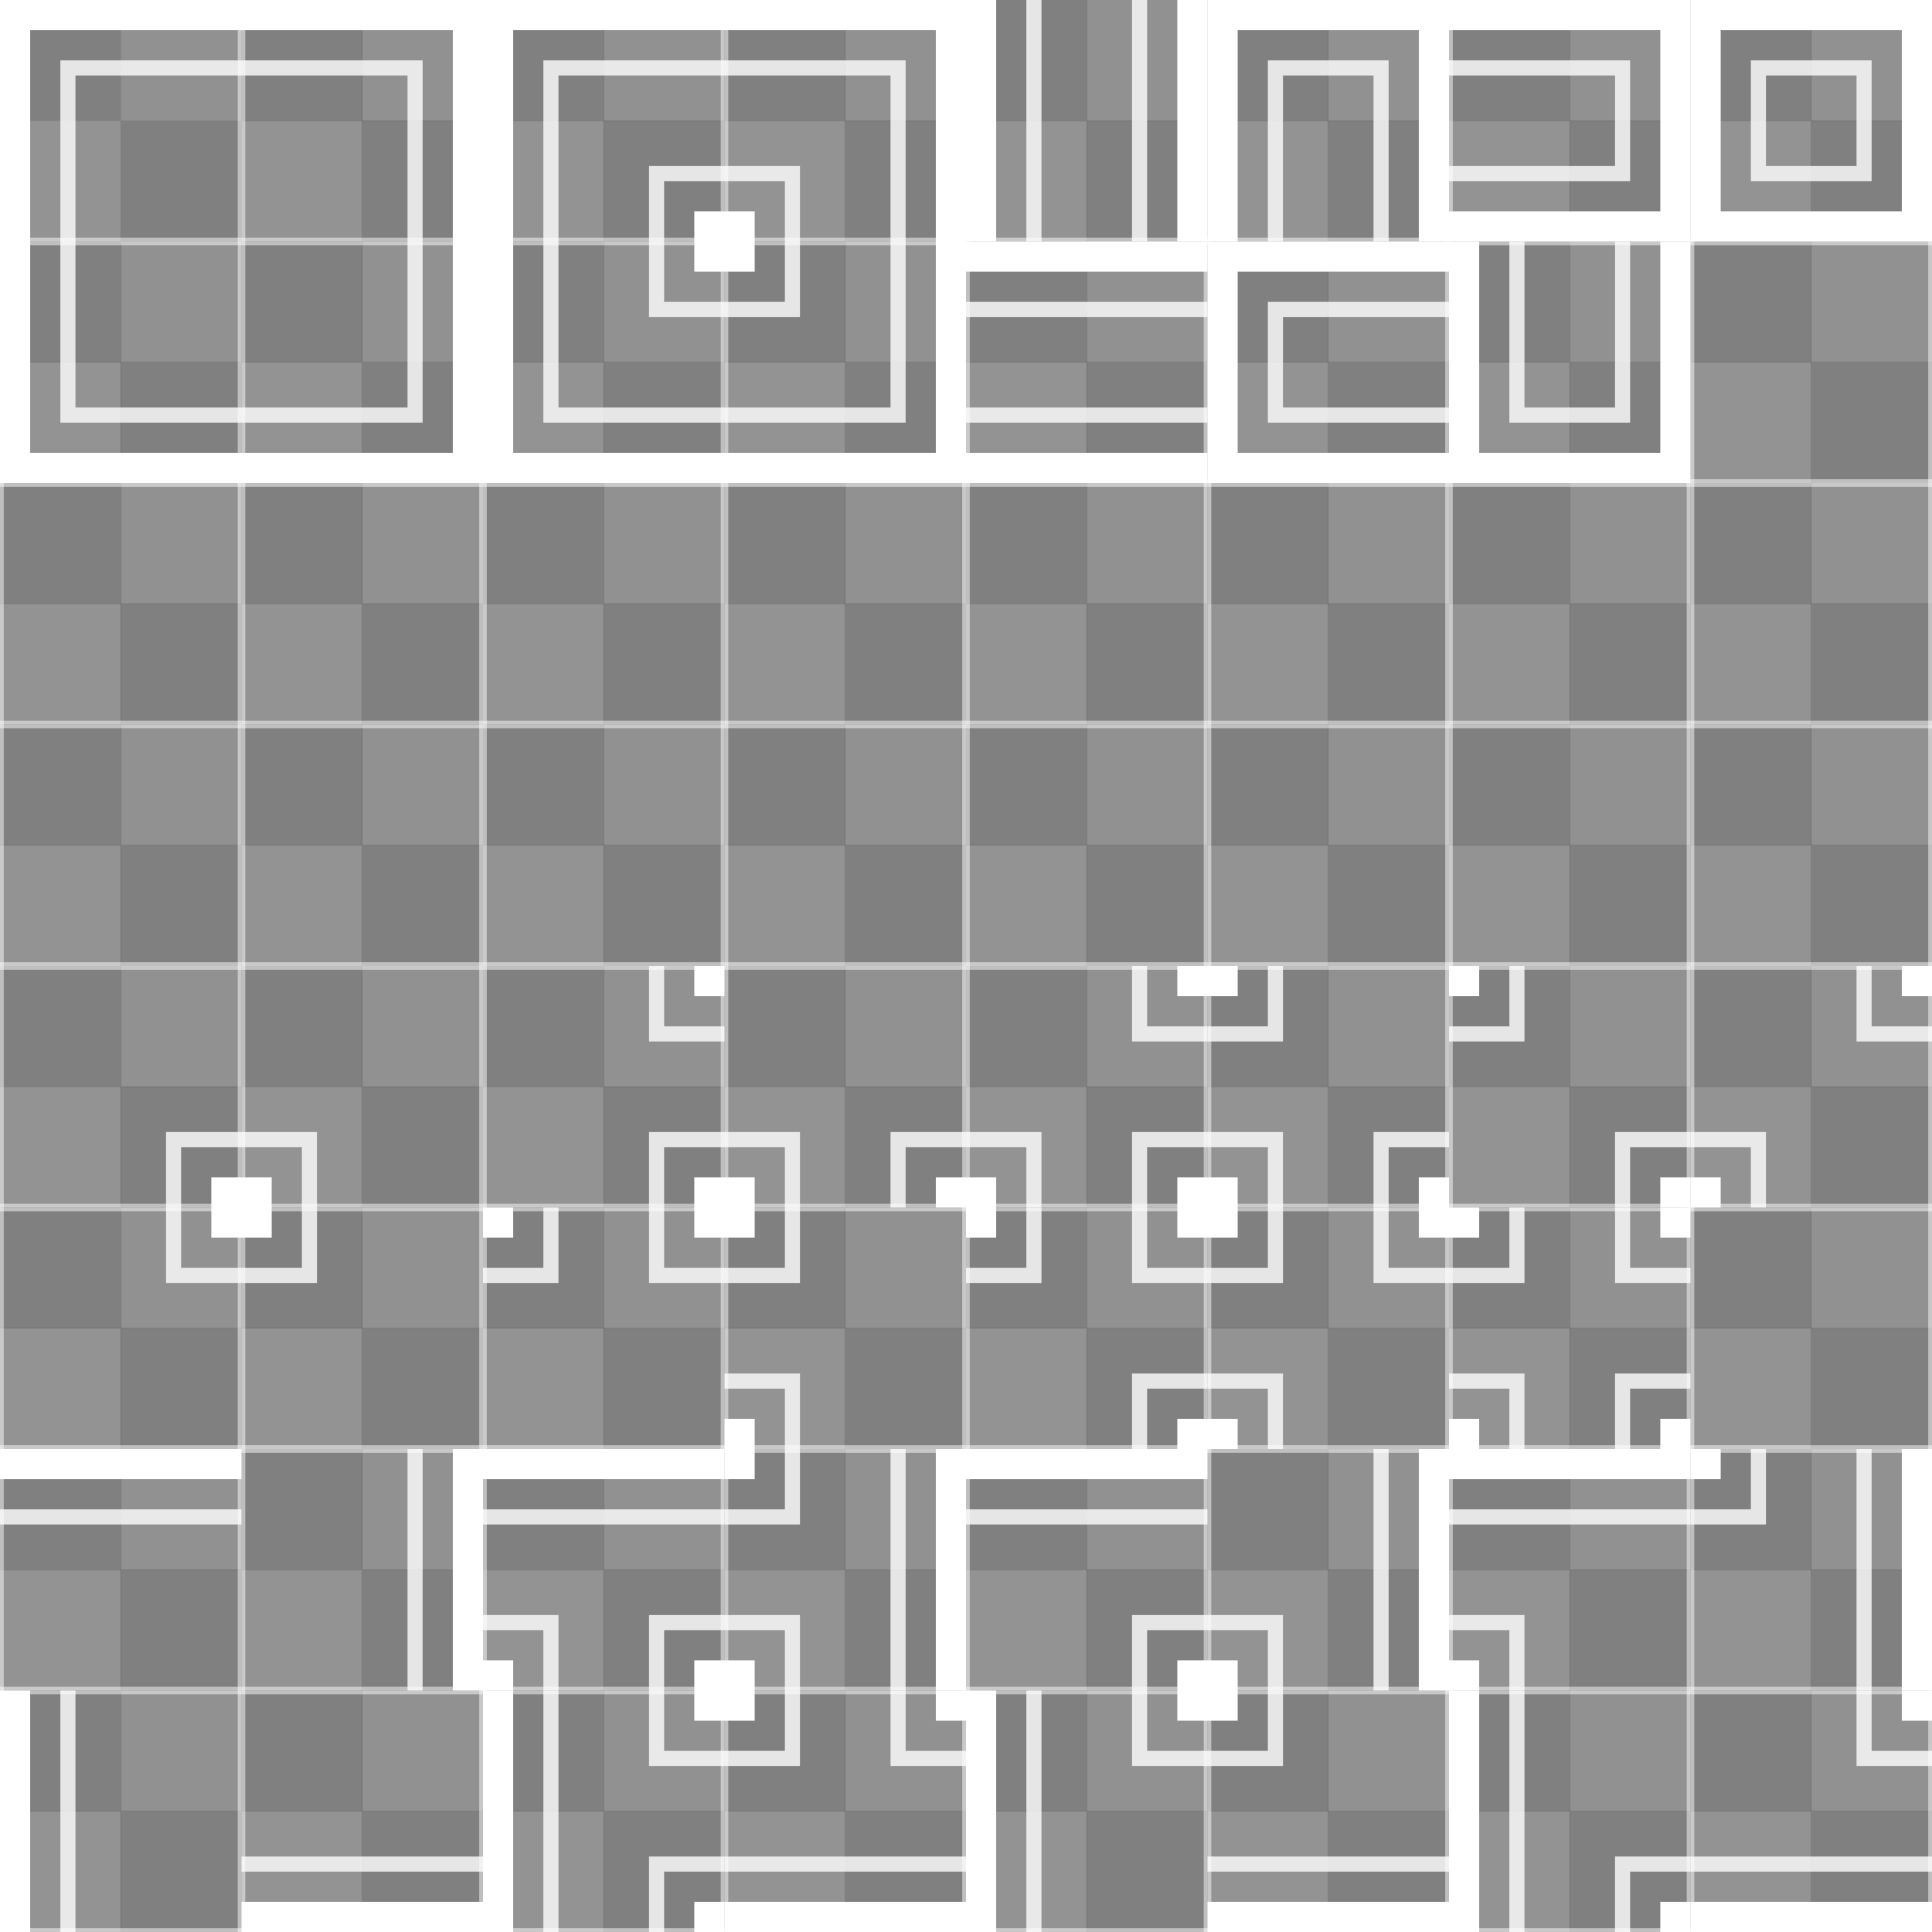 <?xml version="1.0" encoding="UTF-8" standalone="no"?>
<!-- Created with Inkscape (http://www.inkscape.org/) -->

<svg
   width="256mm"
   height="256mm"
   viewBox="0 0 256 256"
   version="1.1"
   id="svg1"
   inkscape:version="1.4 (86a8ad7, 2024-10-11)"
   sodipodi:docname="PrototypeTilesheet.svg"
   inkscape:export-filename="..\StarterKit\Tiles\PrototypeTilesheet.png"
   inkscape:export-xdpi="50.799999"
   inkscape:export-ydpi="50.799999"
   xmlns:inkscape="http://www.inkscape.org/namespaces/inkscape"
   xmlns:sodipodi="http://sodipodi.sourceforge.net/DTD/sodipodi-0.dtd"
   xmlns:xlink="http://www.w3.org/1999/xlink"
   xmlns="http://www.w3.org/2000/svg"
   xmlns:svg="http://www.w3.org/2000/svg">
  <rect x="0" y="0" width="256" height="256" fill="#333333" stroke="none"/>
  <sodipodi:namedview
     id="namedview1"
     pagecolor="#ffffff"
     bordercolor="#111111"
     borderopacity="1"
     inkscape:showpageshadow="0"
     inkscape:pageopacity="0"
     inkscape:pagecheckerboard="1"
     inkscape:deskcolor="#d1d1d1"
     inkscape:document-units="mm"
     showgrid="true"
     inkscape:zoom="0.5718645"
     inkscape:cx="451.15582"
     inkscape:cy="404.81618"
     inkscape:window-width="1920"
     inkscape:window-height="991"
     inkscape:window-x="1911"
     inkscape:window-y="-9"
     inkscape:window-maximized="1"
     inkscape:current-layer="layer1">
    <inkscape:grid
       id="grid1"
       units="mm"
       originx="0"
       originy="0"
       spacingx="1"
       spacingy="1"
       empcolor="#0099e5"
       empopacity="1"
       color="#0099e5"
       opacity="0.471"
       empspacing="32"
       enabled="true"
       visible="true" />
  </sodipodi:namedview>
  <defs
     id="defs1" />
  <g
     inkscape:label="Backgrounds"
     inkscape:groupmode="layer"
     id="layer1">
    <rect
       style="display:none;fill:#727272;fill-opacity:1;stroke:#ffffff;stroke-width:0;stroke-dasharray:none;stroke-opacity:1"
       id="rect20"
       width="256"
       height="256"
       x="0"
       y="0"
       ry="0" />
    <g
       id="g107"
       inkscape:tile-cx="15.999998"
       inkscape:tile-cy="15.999999"
       inkscape:tile-w="32.000001"
       inkscape:tile-h="31.999998"
       inkscape:tile-x0="-2.4159748e-06"
       inkscape:tile-y0="0">
      <rect
         style="fill:#919191;stroke:none;stroke-width:1;stroke-dasharray:none;stroke-opacity:0.499;fill-opacity:1"
         id="rect107"
         width="16"
         height="16"
         x="16"
         y="0"
         ry="0" />
      <rect
         style="fill:#939393;fill-opacity:1;stroke:none;stroke-width:1;stroke-dasharray:none;stroke-opacity:0.499"
         id="rect107-5"
         width="16"
         height="16"
         x="-2.4159749e-06"
         y="16"
         ry="0" />
      <rect
         style="fill:#808080;fill-opacity:1;stroke:none;stroke-width:1;stroke-dasharray:none;stroke-opacity:0.499"
         id="rect107-8"
         width="16"
         height="16"
         x="-7.3115035e-07"
         y="4.4504799e-07"
         ry="0" />
      <rect
         style="fill:#808080;fill-opacity:1;stroke:none;stroke-width:1;stroke-dasharray:none;stroke-opacity:0.499"
         id="rect107-8-1"
         width="16"
         height="16"
         x="16"
         y="16"
         ry="0" />
    </g>
    <use
       x="0"
       y="0"
       inkscape:tiled-clone-of="#g107"
       xlink:href="#g107"
       id="use107" />
    <use
       x="0"
       y="0"
       inkscape:tiled-clone-of="#g107"
       xlink:href="#g107"
       transform="translate(0,32)"
       id="use108" />
    <use
       x="0"
       y="0"
       inkscape:tiled-clone-of="#g107"
       xlink:href="#g107"
       transform="translate(0,64)"
       id="use109" />
    <use
       x="0"
       y="0"
       inkscape:tiled-clone-of="#g107"
       xlink:href="#g107"
       transform="translate(0,96)"
       id="use110" />
    <use
       x="0"
       y="0"
       inkscape:tiled-clone-of="#g107"
       xlink:href="#g107"
       transform="translate(0,128)"
       id="use111" />
    <use
       x="0"
       y="0"
       inkscape:tiled-clone-of="#g107"
       xlink:href="#g107"
       transform="translate(0,160)"
       id="use112" />
    <use
       x="0"
       y="0"
       inkscape:tiled-clone-of="#g107"
       xlink:href="#g107"
       transform="translate(0,192)"
       id="use113" />
    <use
       x="0"
       y="0"
       inkscape:tiled-clone-of="#g107"
       xlink:href="#g107"
       transform="translate(0,224)"
       id="use114" />
    <use
       x="0"
       y="0"
       inkscape:tiled-clone-of="#g107"
       xlink:href="#g107"
       transform="translate(32)"
       id="use115" />
    <use
       x="0"
       y="0"
       inkscape:tiled-clone-of="#g107"
       xlink:href="#g107"
       transform="translate(32,32)"
       id="use116" />
    <use
       x="0"
       y="0"
       inkscape:tiled-clone-of="#g107"
       xlink:href="#g107"
       transform="translate(32,64)"
       id="use117" />
    <use
       x="0"
       y="0"
       inkscape:tiled-clone-of="#g107"
       xlink:href="#g107"
       transform="translate(32,96)"
       id="use118" />
    <use
       x="0"
       y="0"
       inkscape:tiled-clone-of="#g107"
       xlink:href="#g107"
       transform="translate(32,128)"
       id="use119" />
    <use
       x="0"
       y="0"
       inkscape:tiled-clone-of="#g107"
       xlink:href="#g107"
       transform="translate(32,160)"
       id="use120" />
    <use
       x="0"
       y="0"
       inkscape:tiled-clone-of="#g107"
       xlink:href="#g107"
       transform="translate(32,192)"
       id="use121" />
    <use
       x="0"
       y="0"
       inkscape:tiled-clone-of="#g107"
       xlink:href="#g107"
       transform="translate(32,224)"
       id="use122" />
    <use
       x="0"
       y="0"
       inkscape:tiled-clone-of="#g107"
       xlink:href="#g107"
       transform="translate(64)"
       id="use123" />
    <use
       x="0"
       y="0"
       inkscape:tiled-clone-of="#g107"
       xlink:href="#g107"
       transform="translate(64,32)"
       id="use124" />
    <use
       x="0"
       y="0"
       inkscape:tiled-clone-of="#g107"
       xlink:href="#g107"
       transform="translate(64,64)"
       id="use125" />
    <use
       x="0"
       y="0"
       inkscape:tiled-clone-of="#g107"
       xlink:href="#g107"
       transform="translate(64,96)"
       id="use126" />
    <use
       x="0"
       y="0"
       inkscape:tiled-clone-of="#g107"
       xlink:href="#g107"
       transform="translate(64,128)"
       id="use127" />
    <use
       x="0"
       y="0"
       inkscape:tiled-clone-of="#g107"
       xlink:href="#g107"
       transform="translate(64,160)"
       id="use128" />
    <use
       x="0"
       y="0"
       inkscape:tiled-clone-of="#g107"
       xlink:href="#g107"
       transform="translate(64,192)"
       id="use129" />
    <use
       x="0"
       y="0"
       inkscape:tiled-clone-of="#g107"
       xlink:href="#g107"
       transform="translate(64,224)"
       id="use130" />
    <use
       x="0"
       y="0"
       inkscape:tiled-clone-of="#g107"
       xlink:href="#g107"
       transform="translate(96)"
       id="use131" />
    <use
       x="0"
       y="0"
       inkscape:tiled-clone-of="#g107"
       xlink:href="#g107"
       transform="translate(96,32)"
       id="use132" />
    <use
       x="0"
       y="0"
       inkscape:tiled-clone-of="#g107"
       xlink:href="#g107"
       transform="translate(96,64)"
       id="use133" />
    <use
       x="0"
       y="0"
       inkscape:tiled-clone-of="#g107"
       xlink:href="#g107"
       transform="translate(96,96)"
       id="use134" />
    <use
       x="0"
       y="0"
       inkscape:tiled-clone-of="#g107"
       xlink:href="#g107"
       transform="translate(96,128)"
       id="use135" />
    <use
       x="0"
       y="0"
       inkscape:tiled-clone-of="#g107"
       xlink:href="#g107"
       transform="translate(96,160)"
       id="use136" />
    <use
       x="0"
       y="0"
       inkscape:tiled-clone-of="#g107"
       xlink:href="#g107"
       transform="translate(96,192)"
       id="use137" />
    <use
       x="0"
       y="0"
       inkscape:tiled-clone-of="#g107"
       xlink:href="#g107"
       transform="translate(96,224)"
       id="use138" />
    <use
       x="0"
       y="0"
       inkscape:tiled-clone-of="#g107"
       xlink:href="#g107"
       transform="translate(128)"
       id="use139" />
    <use
       x="0"
       y="0"
       inkscape:tiled-clone-of="#g107"
       xlink:href="#g107"
       transform="translate(128,32)"
       id="use140" />
    <use
       x="0"
       y="0"
       inkscape:tiled-clone-of="#g107"
       xlink:href="#g107"
       transform="translate(128,64)"
       id="use141" />
    <use
       x="0"
       y="0"
       inkscape:tiled-clone-of="#g107"
       xlink:href="#g107"
       transform="translate(128,96)"
       id="use142" />
    <use
       x="0"
       y="0"
       inkscape:tiled-clone-of="#g107"
       xlink:href="#g107"
       transform="translate(128,128)"
       id="use143" />
    <use
       x="0"
       y="0"
       inkscape:tiled-clone-of="#g107"
       xlink:href="#g107"
       transform="translate(128,160)"
       id="use144" />
    <use
       x="0"
       y="0"
       inkscape:tiled-clone-of="#g107"
       xlink:href="#g107"
       transform="translate(128,192)"
       id="use145" />
    <use
       x="0"
       y="0"
       inkscape:tiled-clone-of="#g107"
       xlink:href="#g107"
       transform="translate(128,224)"
       id="use146" />
    <use
       x="0"
       y="0"
       inkscape:tiled-clone-of="#g107"
       xlink:href="#g107"
       transform="translate(160)"
       id="use147" />
    <use
       x="0"
       y="0"
       inkscape:tiled-clone-of="#g107"
       xlink:href="#g107"
       transform="translate(160,32)"
       id="use148" />
    <use
       x="0"
       y="0"
       inkscape:tiled-clone-of="#g107"
       xlink:href="#g107"
       transform="translate(160,64)"
       id="use149" />
    <use
       x="0"
       y="0"
       inkscape:tiled-clone-of="#g107"
       xlink:href="#g107"
       transform="translate(160,96)"
       id="use150" />
    <use
       x="0"
       y="0"
       inkscape:tiled-clone-of="#g107"
       xlink:href="#g107"
       transform="translate(160,128)"
       id="use151" />
    <use
       x="0"
       y="0"
       inkscape:tiled-clone-of="#g107"
       xlink:href="#g107"
       transform="translate(160,160)"
       id="use152" />
    <use
       x="0"
       y="0"
       inkscape:tiled-clone-of="#g107"
       xlink:href="#g107"
       transform="translate(160,192)"
       id="use153" />
    <use
       x="0"
       y="0"
       inkscape:tiled-clone-of="#g107"
       xlink:href="#g107"
       transform="translate(160,224)"
       id="use154" />
    <use
       x="0"
       y="0"
       inkscape:tiled-clone-of="#g107"
       xlink:href="#g107"
       transform="translate(192)"
       id="use155" />
    <use
       x="0"
       y="0"
       inkscape:tiled-clone-of="#g107"
       xlink:href="#g107"
       transform="translate(192,32)"
       id="use156" />
    <use
       x="0"
       y="0"
       inkscape:tiled-clone-of="#g107"
       xlink:href="#g107"
       transform="translate(192,64)"
       id="use157" />
    <use
       x="0"
       y="0"
       inkscape:tiled-clone-of="#g107"
       xlink:href="#g107"
       transform="translate(192,96)"
       id="use158" />
    <use
       x="0"
       y="0"
       inkscape:tiled-clone-of="#g107"
       xlink:href="#g107"
       transform="translate(192,128)"
       id="use159" />
    <use
       x="0"
       y="0"
       inkscape:tiled-clone-of="#g107"
       xlink:href="#g107"
       transform="translate(192,160)"
       id="use160" />
    <use
       x="0"
       y="0"
       inkscape:tiled-clone-of="#g107"
       xlink:href="#g107"
       transform="translate(192,192)"
       id="use161" />
    <use
       x="0"
       y="0"
       inkscape:tiled-clone-of="#g107"
       xlink:href="#g107"
       transform="translate(192,224)"
       id="use162" />
    <use
       x="0"
       y="0"
       inkscape:tiled-clone-of="#g107"
       xlink:href="#g107"
       transform="translate(224)"
       id="use163" />
    <use
       x="0"
       y="0"
       inkscape:tiled-clone-of="#g107"
       xlink:href="#g107"
       transform="translate(224,32)"
       id="use164" />
    <use
       x="0"
       y="0"
       inkscape:tiled-clone-of="#g107"
       xlink:href="#g107"
       transform="translate(224,64)"
       id="use165" />
    <use
       x="0"
       y="0"
       inkscape:tiled-clone-of="#g107"
       xlink:href="#g107"
       transform="translate(224,96)"
       id="use166" />
    <use
       x="0"
       y="0"
       inkscape:tiled-clone-of="#g107"
       xlink:href="#g107"
       transform="translate(224,128)"
       id="use167" />
    <use
       x="0"
       y="0"
       inkscape:tiled-clone-of="#g107"
       xlink:href="#g107"
       transform="translate(224,160)"
       id="use168" />
    <use
       x="0"
       y="0"
       inkscape:tiled-clone-of="#g107"
       xlink:href="#g107"
       transform="translate(224,192)"
       id="use169" />
    <use
       x="0"
       y="0"
       inkscape:tiled-clone-of="#g107"
       xlink:href="#g107"
       transform="translate(224,224)"
       id="use170" />
  </g>
  <g
     inkscape:groupmode="layer"
     id="layer6"
     inkscape:label="Outer Lines"
     style="display:inline">
    <path
       style="display:inline;fill:none;fill-opacity:0;stroke:#ffffff;stroke-width:4;stroke-dasharray:none;stroke-opacity:1"
       d="M 2,2 V 62 H 62 V 2 Z"
       id="path4"
       sodipodi:nodetypes="ccccc" />
    <path
       style="fill:#727272;fill-opacity:1;stroke:#ffffff;stroke-width:4;stroke-dasharray:none;stroke-opacity:1"
       d="m 30,158 v 4 h 4 v -4 z"
       id="path5"
       sodipodi:nodetypes="ccccc" />
    <path
       style="fill:#727272;fill-opacity:1;stroke:#ffffff;stroke-width:4;stroke-dasharray:none;stroke-opacity:1"
       d="m 62,192 v 32"
       id="path6"
       sodipodi:nodetypes="cc" />
    <path
       style="fill:#727272;fill-opacity:1;stroke:#ffffff;stroke-width:4;stroke-dasharray:none;stroke-opacity:1"
       d="m 64,254 h -32"
       id="path7"
       sodipodi:nodetypes="cc" />
    <path
       style="fill:#727272;fill-opacity:1;stroke:#ffffff;stroke-width:4;stroke-dasharray:none;stroke-opacity:1"
       d="m 2,224 v 32"
       id="path8"
       sodipodi:nodetypes="cc" />
    <path
       style="fill:#727272;fill-opacity:1;stroke:#ffffff;stroke-width:4;stroke-dasharray:none;stroke-opacity:1"
       d="M 8.9827444e-6,194 H 32"
       id="path9"
       sodipodi:nodetypes="cc" />
    <path
       style="fill:#727272;fill-opacity:1;stroke:#ffffff;stroke-width:4;stroke-dasharray:none;stroke-opacity:1"
       d="m 126,192 v 32"
       id="path6-8"
       sodipodi:nodetypes="cc" />
    <path
       style="fill:#727272;fill-opacity:1;stroke:#ffffff;stroke-width:4;stroke-dasharray:none;stroke-opacity:1"
       d="M 128,254 H 96"
       id="path7-8"
       sodipodi:nodetypes="cc" />
    <path
       style="fill:#727272;fill-opacity:1;stroke:#ffffff;stroke-width:4;stroke-dasharray:none;stroke-opacity:1"
       d="m 66,224 v 32"
       id="path8-2"
       sodipodi:nodetypes="cc" />
    <path
       style="fill:#727272;fill-opacity:1;stroke:#ffffff;stroke-width:4;stroke-dasharray:none;stroke-opacity:1"
       d="m 64,194 h 32"
       id="path9-4"
       sodipodi:nodetypes="cc" />
    <path
       style="fill:none;fill-opacity:0;stroke:#ffffff;stroke-width:4;stroke-dasharray:none;stroke-opacity:1"
       d="M 66,2 V 62 H 126 V 2 Z"
       id="path10" />
    <path
       style="fill:#727272;fill-opacity:1;stroke:#ffffff;stroke-width:4;stroke-dasharray:none;stroke-opacity:1"
       d="m 94,30 v 4 h 4 v -4 z"
       id="path11" />
    <path
       style="fill:#727272;fill-opacity:1;stroke:#ffffff;stroke-width:4;stroke-dasharray:none;stroke-opacity:1"
       d="M 158,0 V 32"
       id="path12" />
    <path
       style="fill:#727272;fill-opacity:1;stroke:#ffffff;stroke-width:4;stroke-dasharray:none;stroke-opacity:1"
       d="M 130,32 V 0"
       id="path13" />
    <path
       style="fill:#727272;fill-opacity:1;stroke:#ffffff;stroke-width:4;stroke-dasharray:none;stroke-opacity:1"
       d="M 160,34 H 128"
       id="path14" />
    <path
       style="fill:#727272;fill-opacity:1;stroke:#ffffff;stroke-width:4;stroke-dasharray:none;stroke-opacity:1"
       d="M 160,62 H 128"
       id="path15" />
    <path
       style="fill:none;fill-opacity:0;stroke:#ffffff;stroke-width:4;stroke-dasharray:none;stroke-opacity:1"
       d="m 192,2 h 30 v 28 h -30"
       id="path16" />
    <path
       style="fill:none;fill-opacity:0;stroke:#ffffff;stroke-width:4;stroke-dasharray:none;stroke-opacity:1"
       d="M 222,32 V 62 H 194 V 32"
       id="path17" />
    <path
       style="fill:none;fill-opacity:0;stroke:#ffffff;stroke-width:4;stroke-dasharray:none;stroke-opacity:1"
       d="m 192,34 h -30 v 28 h 30"
       id="path18" />
    <path
       style="fill:none;fill-opacity:0;stroke:#ffffff;stroke-width:4;stroke-dasharray:none;stroke-opacity:1"
       d="M 190,32 V 2 h -28 v 30"
       id="path19" />
    <path
       style="fill:#727272;fill-opacity:1;stroke:#ffffff;stroke-width:4;stroke-dasharray:none;stroke-opacity:1"
       d="m 190,192 v 32"
       id="path6-1"
       sodipodi:nodetypes="cc" />
    <path
       style="fill:#727272;fill-opacity:1;stroke:#ffffff;stroke-width:4;stroke-dasharray:none;stroke-opacity:1"
       d="m 192,254 h -32"
       id="path7-4"
       sodipodi:nodetypes="cc" />
    <path
       style="fill:#727272;fill-opacity:1;stroke:#ffffff;stroke-width:4;stroke-dasharray:none;stroke-opacity:1"
       d="m 130,224 v 32"
       id="path8-23"
       sodipodi:nodetypes="cc" />
    <path
       style="fill:#727272;fill-opacity:1;stroke:#ffffff;stroke-width:4;stroke-dasharray:none;stroke-opacity:1"
       d="m 128,194 h 32"
       id="path9-2"
       sodipodi:nodetypes="cc" />
    <path
       style="fill:#727272;fill-opacity:1;stroke:#ffffff;stroke-width:4;stroke-dasharray:none;stroke-opacity:1"
       d="m 254,192 v 32"
       id="path6-85"
       sodipodi:nodetypes="cc" />
    <path
       style="fill:#727272;fill-opacity:1;stroke:#ffffff;stroke-width:4;stroke-dasharray:none;stroke-opacity:1"
       d="m 256,254 h -32"
       id="path7-7"
       sodipodi:nodetypes="cc" />
    <path
       style="fill:#727272;fill-opacity:1;stroke:#ffffff;stroke-width:4;stroke-dasharray:none;stroke-opacity:1"
       d="m 194,224 v 32"
       id="path8-6"
       sodipodi:nodetypes="cc" />
    <path
       style="fill:#727272;fill-opacity:1;stroke:#ffffff;stroke-width:4;stroke-dasharray:none;stroke-opacity:1"
       d="m 192,194 h 32"
       id="path9-1"
       sodipodi:nodetypes="cc" />
    <path
       style="fill:#727272;fill-opacity:1;stroke:#ffffff;stroke-width:4;stroke-dasharray:none;stroke-opacity:1"
       d="m 94,222 v 4 h 4 v -4 z"
       id="path20" />
    <path
       style="fill:#727272;fill-opacity:1;stroke:#ffffff;stroke-width:4;stroke-dasharray:none;stroke-opacity:1"
       d="m 66,220 v 4"
       id="path21" />
    <path
       style="fill:#727272;fill-opacity:1;stroke:#ffffff;stroke-width:4;stroke-dasharray:none;stroke-opacity:1"
       d="m 98,192 v 4"
       id="path22" />
    <path
       style="fill:#727272;fill-opacity:1;stroke:#ffffff;stroke-width:4;stroke-dasharray:none;stroke-opacity:1"
       d="m 126,224 v 4"
       id="path23" />
    <path
       style="fill:#727272;fill-opacity:1;stroke:#ffffff;stroke-width:4;stroke-dasharray:none;stroke-opacity:1"
       d="m 94,256 v -4"
       id="path24" />
    <path
       style="fill:#727272;fill-opacity:1;stroke:#ffffff;stroke-width:4;stroke-dasharray:none;stroke-opacity:1"
       d="m 194,220 v 4"
       id="path21-7" />
    <path
       style="fill:#727272;fill-opacity:1;stroke:#ffffff;stroke-width:4;stroke-dasharray:none;stroke-opacity:1"
       d="m 226,192 v 4"
       id="path22-9" />
    <path
       style="fill:#727272;fill-opacity:1;stroke:#ffffff;stroke-width:4;stroke-dasharray:none;stroke-opacity:1"
       d="m 254,224 v 4"
       id="path23-5" />
    <path
       style="fill:#727272;fill-opacity:1;stroke:#ffffff;stroke-width:4;stroke-dasharray:none;stroke-opacity:1"
       d="m 222,256 v -4"
       id="path24-4" />
    <path
       style="fill:#727272;fill-opacity:1;stroke:#ffffff;stroke-width:4;stroke-dasharray:none;stroke-opacity:1"
       d="m 158,222 v 4 h 4 v -4 z"
       id="path25" />
    <path
       style="fill:none;stroke:#ffffff;stroke-width:4"
       d="m 226,2 v 28 h 28 V 2 Z"
       id="path1" />
    <path
       style="fill:#727272;stroke:#ffffff;stroke-width:4"
       d="m 94,158 v 4 h 4 v -4 z"
       id="path2" />
    <path
       style="fill:#727272;stroke:#ffffff;stroke-width:4"
       d="m 94,128 v 4"
       id="path3" />
    <path
       style="fill:#727272;stroke:#ffffff;stroke-width:4"
       d="m 126,160 v -4"
       id="path26" />
    <path
       style="fill:#727272;stroke:#ffffff;stroke-width:4"
       d="m 98,192 v -4"
       id="path27" />
    <path
       style="fill:#727272;stroke:#ffffff;stroke-width:4"
       d="m 66,160 v 4"
       id="path28" />
    <path
       style="fill:#727272;stroke:#ffffff;stroke-width:4"
       d="m 158,158 v 4 h 4 v -4 z"
       id="path29" />
    <path
       style="fill:#727272;stroke:#ffffff;stroke-width:4"
       d="m 156,130 h 8"
       id="path31" />
    <path
       style="fill:#727272;stroke:#ffffff;stroke-width:4"
       d="m 190,156 v 8"
       id="path32" />
    <path
       style="fill:#727272;stroke:#ffffff;stroke-width:4"
       d="m 164,190 h -8"
       id="path33" />
    <path
       style="fill:#727272;stroke:#ffffff;stroke-width:4"
       d="m 130,156 v 8"
       id="path34" />
    <path
       style="fill:#727272;stroke:#ffffff;stroke-width:4"
       d="m 222,160 v -4"
       id="path35" />
    <path
       style="fill:#727272;stroke:#ffffff;stroke-width:4"
       d="m 194,128 v 4"
       id="path36" />
    <path
       style="fill:#727272;stroke:#ffffff;stroke-width:4"
       d="m 226,160 v -4"
       id="path37" />
    <path
       style="fill:#727272;stroke:#ffffff;stroke-width:4"
       d="m 254,128 v 4"
       id="path38" />
    <path
       style="fill:#727272;stroke:#ffffff;stroke-width:4"
       d="m 222,160 v 4"
       id="path39" />
    <path
       style="fill:#727272;stroke:#ffffff;stroke-width:4"
       d="m 194,160 v 4"
       id="path40" />
    <path
       style="fill:#727272;stroke:#ffffff;stroke-width:4"
       d="m 194,192 v -4"
       id="path41" />
    <path
       style="fill:#727272;stroke:#ffffff;stroke-width:4"
       d="m 222,192 v -4"
       id="path42" />
  </g>
  <g
     inkscape:groupmode="layer"
     id="layer2"
     inkscape:label="Inner Lines"
     style="display:inline">
    <path
       style="fill:none;stroke:#ffffff;stroke-width:2;stroke-dasharray:none;stroke-opacity:0.799"
       d="M 9,9 V 55 H 55 V 9 Z"
       id="path43" />
    <path
       style="fill:none;stroke:#ffffff;stroke-width:2;stroke-dasharray:none;stroke-opacity:0.799"
       d="M 73,9 V 55 H 119 V 9 Z"
       id="path44" />
    <path
       style="fill:#727272;stroke:#ffffff;stroke-width:2;stroke-dasharray:none;stroke-opacity:0.799"
       d="M 137,0 V 32"
       id="path45" />
    <path
       style="fill:#727272;stroke:#ffffff;stroke-width:2;stroke-dasharray:none;stroke-opacity:0.799"
       d="M 151,32 V 0"
       id="path46" />
    <path
       style="fill:#727272;stroke:#ffffff;stroke-width:2;stroke-dasharray:none;stroke-opacity:0.799"
       d="m 128,55 h 32"
       id="path47" />
    <path
       style="fill:#727272;stroke:#ffffff;stroke-width:2;stroke-dasharray:none;stroke-opacity:0.799"
       d="m 160,41 h -32"
       id="path48" />
    <path
       style="fill:none;stroke:#ffffff;stroke-width:2;stroke-dasharray:none;stroke-opacity:0.799"
       d="M 233,9 V 23 h 14 V 9 Z"
       id="path49" />
    <path
       style="fill:none;stroke:#ffffff;stroke-width:2;stroke-dasharray:none;stroke-opacity:0.799"
       d="M 169,32 V 9 h 14 V 32"
       id="path50" />
    <path
       style="fill:none;stroke:#ffffff;stroke-width:2;stroke-dasharray:none;stroke-opacity:0.799"
       d="m 192,9 h 23 V 23 h -23"
       id="path51" />
    <path
       style="fill:none;stroke:#ffffff;stroke-width:2;stroke-dasharray:none;stroke-opacity:0.799"
       d="m 201,32 v 23 h 14 V 32"
       id="path52" />
    <path
       style="fill:none;stroke:#ffffff;stroke-width:2;stroke-dasharray:none;stroke-opacity:0.799"
       d="m 192,41 h -23 v 14 h 23"
       id="path53" />
    <path
       style="fill:none;stroke:#ffffff;stroke-width:2;stroke-dasharray:none;stroke-opacity:0.799"
       d="m 23,151 v 18 h 18 v -18 z"
       id="path54" />
    <path
       style="fill:none;stroke:#ffffff;stroke-width:2;stroke-dasharray:none;stroke-opacity:0.799"
       d="m 87,151 v 18 H 105 v -18 z"
       id="path55" />
    <path
       style="fill:none;stroke:#ffffff;stroke-width:2;stroke-dasharray:none;stroke-opacity:0.799"
       d="m 87,128 v 9 h 9"
       id="path56" />
    <path
       style="fill:none;stroke:#ffffff;stroke-width:2;stroke-dasharray:none;stroke-opacity:0.799"
       d="M 128,151 H 119 v 9"
       id="path57" />
    <path
       style="fill:none;stroke:#ffffff;stroke-width:2;stroke-dasharray:none;stroke-opacity:0.799"
       d="m 105,192 v -9 h -9"
       id="path58" />
    <path
       style="fill:none;stroke:#ffffff;stroke-width:2;stroke-dasharray:none;stroke-opacity:0.799"
       d="m 64,169 h 9 v -9"
       id="path59" />
    <path
       style="fill:none;stroke:#ffffff;stroke-width:2;stroke-dasharray:none;stroke-opacity:0.799"
       d="m 151,151 v 18 h 18 v -18 z"
       id="path60" />
    <path
       style="fill:none;stroke:#ffffff;stroke-width:2;stroke-dasharray:none;stroke-opacity:0.799"
       d="m 128,151 h 9 v 9"
       id="path61" />
    <path
       style="fill:none;stroke:#ffffff;stroke-width:2;stroke-dasharray:none;stroke-opacity:0.799"
       d="m 128,169 h 9 v -9"
       id="path62" />
    <path
       style="fill:none;stroke:#ffffff;stroke-width:2;stroke-dasharray:none;stroke-opacity:0.799"
       d="m 151,128 v 9 h 9"
       id="path63" />
    <path
       style="fill:none;stroke:#ffffff;stroke-width:2;stroke-dasharray:none;stroke-opacity:0.799"
       d="m 169,128 v 9 h -9"
       id="path64" />
    <path
       style="fill:none;stroke:#ffffff;stroke-width:2;stroke-dasharray:none;stroke-opacity:0.799"
       d="m 183,160 v -9 h 9"
       id="path65" />
    <path
       style="fill:none;stroke:#ffffff;stroke-width:2;stroke-dasharray:none;stroke-opacity:0.799"
       d="m 192,169 h -9 v -9"
       id="path66" />
    <path
       style="fill:none;stroke:#ffffff;stroke-width:2;stroke-dasharray:none;stroke-opacity:0.799"
       d="m 169,192 v -9 h -9"
       id="path67" />
    <path
       style="fill:none;stroke:#ffffff;stroke-width:2;stroke-dasharray:none;stroke-opacity:0.799"
       d="m 151,192 v -9 h 9"
       id="path68" />
    <path
       style="fill:none;stroke:#ffffff;stroke-width:2;stroke-dasharray:none;stroke-opacity:0.799"
       d="m 224,151 h -9 v 9"
       id="path69" />
    <path
       style="fill:none;stroke:#ffffff;stroke-width:2;stroke-dasharray:none;stroke-opacity:0.799"
       d="m 192,137 h 9 v -9"
       id="path70" />
    <path
       style="fill:none;stroke:#ffffff;stroke-width:2;stroke-dasharray:none;stroke-opacity:0.799"
       d="m 224,151 h 9 v 9"
       id="path71" />
    <path
       style="fill:none;stroke:#ffffff;stroke-width:2;stroke-dasharray:none;stroke-opacity:0.799"
       d="m 247,128 v 9 H 256"
       id="path72" />
    <path
       style="fill:none;stroke:#ffffff;stroke-width:2;stroke-dasharray:none;stroke-opacity:0.799"
       d="m 215,160 v 9 h 9"
       id="path73" />
    <path
       style="fill:none;stroke:#ffffff;stroke-width:2;stroke-dasharray:none;stroke-opacity:0.799"
       d="m 192,169 h 9 v -9"
       id="path74" />
    <path
       style="fill:none;stroke:#ffffff;stroke-width:2;stroke-dasharray:none;stroke-opacity:0.799"
       d="m 192,183 h 9 v 9"
       id="path75" />
    <path
       style="fill:none;stroke:#ffffff;stroke-width:2;stroke-dasharray:none;stroke-opacity:0.799"
       d="m 215,192 v -9 h 9"
       id="path76" />
    <path
       style="fill:none;stroke:#ffffff;stroke-width:2;stroke-dasharray:none;stroke-opacity:0.799"
       d="M 0,201 H 32"
       id="path77" />
    <path
       style="fill:none;stroke:#ffffff;stroke-width:2;stroke-dasharray:none;stroke-opacity:0.799"
       d="m 55,192 v 32"
       id="path78" />
    <path
       style="fill:none;stroke:#ffffff;stroke-width:2;stroke-dasharray:none;stroke-opacity:0.799"
       d="M 64,247 H 32"
       id="path79" />
    <path
       style="fill:none;stroke:#ffffff;stroke-width:2;stroke-dasharray:none;stroke-opacity:0.799"
       d="m 9,256 v -32"
       id="path80" />
    <path
       style="fill:none;stroke:#ffffff;stroke-width:2;stroke-dasharray:none;stroke-opacity:0.799"
       d="M 64,201 H 96"
       id="path81" />
    <path
       style="fill:none;stroke:#ffffff;stroke-width:2;stroke-dasharray:none;stroke-opacity:0.799"
       d="m 119,192 v 32"
       id="path82" />
    <path
       style="fill:none;stroke:#ffffff;stroke-width:2;stroke-dasharray:none;stroke-opacity:0.799"
       d="m 73,224 v 32"
       id="path83" />
    <path
       style="fill:none;stroke:#ffffff;stroke-width:2;stroke-dasharray:none;stroke-opacity:0.799"
       d="M 128,247 H 96"
       id="path84" />
    <path
       style="fill:none;stroke:#ffffff;stroke-width:2;stroke-dasharray:none;stroke-opacity:0.799"
       d="m 128,201 h 32"
       id="path81-7" />
    <path
       style="fill:none;stroke:#ffffff;stroke-width:2;stroke-dasharray:none;stroke-opacity:0.799"
       d="m 183,192 v 32"
       id="path82-1" />
    <path
       style="fill:none;stroke:#ffffff;stroke-width:2;stroke-dasharray:none;stroke-opacity:0.799"
       d="m 137,224 v 32"
       id="path83-1" />
    <path
       style="fill:none;stroke:#ffffff;stroke-width:2;stroke-dasharray:none;stroke-opacity:0.799"
       d="M 192,247 H 160"
       id="path84-5" />
    <path
       style="fill:none;stroke:#ffffff;stroke-width:2;stroke-dasharray:none;stroke-opacity:0.799"
       d="m 192,201 h 32"
       id="path81-1" />
    <path
       style="fill:none;stroke:#ffffff;stroke-width:2;stroke-dasharray:none;stroke-opacity:0.799"
       d="m 247,192 v 32"
       id="path82-4" />
    <path
       style="fill:none;stroke:#ffffff;stroke-width:2;stroke-dasharray:none;stroke-opacity:0.799"
       d="m 201,224 v 32"
       id="path83-2" />
    <path
       style="fill:none;stroke:#ffffff;stroke-width:2;stroke-dasharray:none;stroke-opacity:0.799"
       d="M 256,247 H 224"
       id="path84-3" />
    <path
       style="fill:none;stroke:#ffffff;stroke-width:2;stroke-dasharray:none;stroke-opacity:0.799"
       d="m 87,215 v 18 H 105 v -18 z"
       id="path85" />
    <path
       style="fill:none;stroke:#ffffff;stroke-width:2;stroke-dasharray:none;stroke-opacity:0.799"
       d="m 73,224 v -9 h -9"
       id="path86" />
    <path
       style="fill:none;stroke:#ffffff;stroke-width:2;stroke-dasharray:none;stroke-opacity:0.799"
       d="M 96,201 H 105 v -9"
       id="path87" />
    <path
       style="fill:none;stroke:#ffffff;stroke-width:2;stroke-dasharray:none;stroke-opacity:0.799"
       d="m 119,224 v 9 h 9"
       id="path88" />
    <path
       style="fill:none;stroke:#ffffff;stroke-width:2;stroke-dasharray:none;stroke-opacity:0.799"
       d="m 87,256 v -9 h 9"
       id="path89" />
    <path
       style="fill:none;stroke:#ffffff;stroke-width:2;stroke-dasharray:none;stroke-opacity:0.799"
       d="m 201,224 v -9 h -9"
       id="path86-8" />
    <path
       style="fill:none;stroke:#ffffff;stroke-width:2;stroke-dasharray:none;stroke-opacity:0.799"
       d="M 224,201 H 233 v -9"
       id="path87-8" />
    <path
       style="fill:none;stroke:#ffffff;stroke-width:2;stroke-dasharray:none;stroke-opacity:0.799"
       d="m 247,224 v 9 h 9"
       id="path88-2" />
    <path
       style="fill:none;stroke:#ffffff;stroke-width:2;stroke-dasharray:none;stroke-opacity:0.799"
       d="m 215,256 v -9 h 9"
       id="path89-4" />
    <path
       style="fill:none;stroke:#ffffff;stroke-width:2;stroke-dasharray:none;stroke-opacity:0.799"
       d="m 169,233 v -18 h -18 v 18 z"
       id="path90" />
    <path
       style="fill:none;stroke:#ffffff;stroke-width:2;stroke-dasharray:none;stroke-opacity:0.799"
       d="M 87,23 V 41 H 105 V 23 Z"
       id="path91" />
  </g>
  <g
     inkscape:groupmode="layer"
     id="layer3"
     inkscape:label="Grid Lines"
     style="display:inline">
    <path
       style="fill:none;stroke:#ffffff;stroke-width:1;stroke-dasharray:none;stroke-opacity:0.499"
       d="M 224,0 V 256"
       id="path30" />
    <path
       style="fill:none;stroke:#ffffff;stroke-width:1;stroke-dasharray:none;stroke-opacity:0.499"
       d="m 256,0 -1e-5,256"
       id="path92" />
    <path
       style="fill:none;stroke:#ffffff;stroke-width:1;stroke-dasharray:none;stroke-opacity:0.499"
       d="M 192,0 V 256"
       id="path93" />
    <path
       style="fill:none;stroke:#ffffff;stroke-width:1;stroke-dasharray:none;stroke-opacity:0.499"
       d="M 160,256 V 0"
       id="path94" />
    <path
       style="fill:none;stroke:#ffffff;stroke-width:1;stroke-dasharray:none;stroke-opacity:0.499"
       d="M 128,0 V 256"
       id="path95" />
    <path
       style="fill:none;stroke:#ffffff;stroke-width:1;stroke-dasharray:none;stroke-opacity:0.499"
       d="M 96,0 V 256"
       id="path96" />
    <path
       style="fill:none;stroke:#ffffff;stroke-width:1;stroke-dasharray:none;stroke-opacity:0.499"
       d="M 64,256 V 0"
       id="path97" />
    <path
       style="fill:none;stroke:#ffffff;stroke-width:1;stroke-dasharray:none;stroke-opacity:0.499"
       d="M 32,0 V 256"
       id="path98" />
    <path
       style="fill:none;stroke:#ffffff;stroke-width:1;stroke-dasharray:none;stroke-opacity:0.499"
       d="M 0,256 V 0"
       id="path99" />
    <path
       style="fill:none;stroke:#ffffff;stroke-width:1;stroke-dasharray:none;stroke-opacity:0.499"
       d="M 256,32 H 0"
       id="path100" />
    <path
       style="fill:none;stroke:#ffffff;stroke-width:1;stroke-dasharray:none;stroke-opacity:0.499"
       d="M 256,64 H 0"
       id="path101" />
    <path
       style="fill:none;stroke:#ffffff;stroke-width:1;stroke-dasharray:none;stroke-opacity:0.499"
       d="M 256,96 H 0"
       id="path102" />
    <path
       style="fill:none;stroke:#ffffff;stroke-width:1;stroke-dasharray:none;stroke-opacity:0.499"
       d="M 256,128 H 0"
       id="path103" />
    <path
       style="fill:none;stroke:#ffffff;stroke-width:1;stroke-dasharray:none;stroke-opacity:0.499"
       d="M 256,160 H 0"
       id="path104" />
    <path
       style="fill:none;stroke:#ffffff;stroke-width:1;stroke-dasharray:none;stroke-opacity:0.499"
       d="M 256,192 H 0"
       id="path105" />
    <path
       style="fill:none;stroke:#ffffff;stroke-width:1;stroke-dasharray:none;stroke-opacity:0.499"
       d="M 256,224 H 0"
       id="path106" />
    <path
       style="fill:none;stroke:#ffffff;stroke-width:1;stroke-dasharray:none;stroke-opacity:0.499"
       d="M 256,256 H 0"
       id="path107" />
  </g>
</svg>
